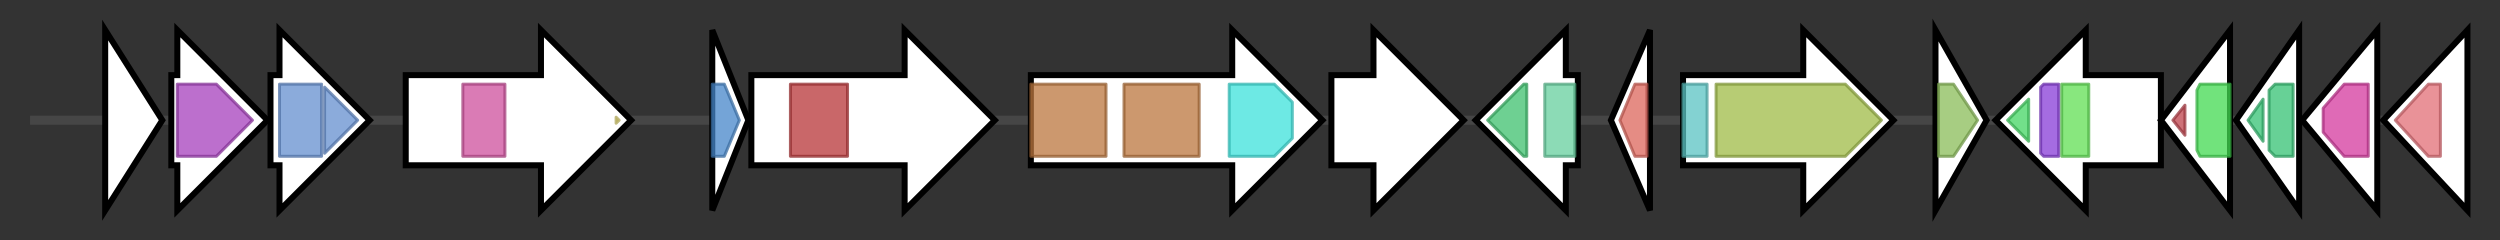 <svg version="1.1" baseProfile="full" xmlns="http://www.w3.org/2000/svg" width="831.833" height="80">
	<rect width="100%" height="100%" fill="#333333" stroke="none"/>
	<g>
		<line x1="10" y1="40.0" x2="821.833" y2="40.0" style="stroke:rgb(70,70,70); stroke-width:3 "/>
		<g>
			<title> (ctg1_2479)</title>
			<polygon class=" (ctg1_2479)" points="35,10 54,40 35,70" fill="rgb(255,255,255)" fill-opacity="1.0" stroke="rgb(0,0,0)" stroke-width="2"  />
		</g>
		<g>
			<title> (ctg1_2480)</title>
			<polygon class=" (ctg1_2480)" points="57,25 59,25 59,10 89,40 59,70 59,55 57,55" fill="rgb(255,255,255)" fill-opacity="1.0" stroke="rgb(0,0,0)" stroke-width="2"  />
			<g>
				<title>Hydrolase_4 (PF12146)
"Serine aminopeptidase, S33"</title>
				<polygon class="PF12146" points="59,28 72,28 84,40 72,52 59,52" stroke-linejoin="round" width="26" height="24" fill="rgb(166,63,188)" stroke="rgb(132,50,150)" stroke-width="1" opacity="0.75" />
			</g>
		</g>
		<g>
			<title> (ctg1_2481)</title>
			<polygon class=" (ctg1_2481)" points="90,25 93,25 93,10 123,40 93,70 93,55 90,55" fill="rgb(255,255,255)" fill-opacity="1.0" stroke="rgb(0,0,0)" stroke-width="2"  />
			<g>
				<title>FMN_dh (PF01070)
"FMN-dependent dehydrogenase"</title>
				<rect class="PF01070" x="93" y="28" stroke-linejoin="round" width="14" height="24" fill="rgb(100,143,207)" stroke="rgb(80,114,165)" stroke-width="1" opacity="0.75" />
			</g>
			<g>
				<title>FMN_dh (PF01070)
"FMN-dependent dehydrogenase"</title>
				<polygon class="PF01070" points="108,29 119,40 108,51" stroke-linejoin="round" width="15" height="24" fill="rgb(100,143,207)" stroke="rgb(80,114,165)" stroke-width="1" opacity="0.75" />
			</g>
		</g>
		<g>
			<title> (ctg1_2482)</title>
			<polygon class=" (ctg1_2482)" points="135,25 180,25 180,10 210,40 180,70 180,55 135,55" fill="rgb(255,255,255)" fill-opacity="1.0" stroke="rgb(0,0,0)" stroke-width="2"  />
			<g>
				<title>Peptidase_M14 (PF00246)
"Zinc carboxypeptidase"</title>
				<rect class="PF00246" x="154" y="28" stroke-linejoin="round" width="14" height="24" fill="rgb(205,79,156)" stroke="rgb(164,63,124)" stroke-width="1" opacity="0.75" />
			</g>
			<g>
				<title>LysM (PF01476)
"LysM domain"</title>
				<polygon class="PF01476" points="205,39 206,40 205,41" stroke-linejoin="round" width="4" height="24" fill="rgb(217,205,108)" stroke="rgb(173,164,86)" stroke-width="1" opacity="0.75" />
			</g>
		</g>
		<g>
			<title> (ctg1_2483)</title>
			<polygon class=" (ctg1_2483)" points="237,10 249,40 237,70" fill="rgb(255,255,255)" fill-opacity="1.0" stroke="rgb(0,0,0)" stroke-width="2"  />
			<g>
				<title>Penicillinase_R (PF03965)
"Penicillinase repressor"</title>
				<polygon class="PF03965" points="237,28 241,28 246,40 241,52 237,52" stroke-linejoin="round" width="11" height="24" fill="rgb(70,134,201)" stroke="rgb(56,107,160)" stroke-width="1" opacity="0.75" />
			</g>
		</g>
		<g>
			<title> (ctg1_2484)</title>
			<polygon class=" (ctg1_2484)" points="250,25 301,25 301,10 331,40 301,70 301,55 250,55" fill="rgb(255,255,255)" fill-opacity="1.0" stroke="rgb(0,0,0)" stroke-width="2"  />
			<g>
				<title>Peptidase_M56 (PF05569)
"BlaR1 peptidase M56"</title>
				<rect class="PF05569" x="263" y="28" stroke-linejoin="round" width="19" height="24" fill="rgb(183,53,55)" stroke="rgb(146,42,44)" stroke-width="1" opacity="0.75" />
			</g>
		</g>
		<g>
			<title> (ctg1_2485)</title>
			<polygon class=" (ctg1_2485)" points="343,25 410,25 410,10 440,40 410,70 410,55 343,55" fill="rgb(255,255,255)" fill-opacity="1.0" stroke="rgb(0,0,0)" stroke-width="2"  />
			<g>
				<title>BcrAD_BadFG (PF01869)
"BadF/BadG/BcrA/BcrD ATPase family"</title>
				<rect class="PF01869" x="343" y="28" stroke-linejoin="round" width="25" height="24" fill="rgb(186,118,62)" stroke="rgb(148,94,49)" stroke-width="1" opacity="0.75" />
			</g>
			<g>
				<title>BcrAD_BadFG (PF01869)
"BadF/BadG/BcrA/BcrD ATPase family"</title>
				<rect class="PF01869" x="374" y="28" stroke-linejoin="round" width="25" height="24" fill="rgb(186,118,62)" stroke="rgb(148,94,49)" stroke-width="1" opacity="0.75" />
			</g>
			<g>
				<title>DUF2229 (PF09989)
"CoA enzyme activase uncharacterised domain (DUF2229)"</title>
				<polygon class="PF09989" points="409,28 424,28 430,34 430,46 424,52 409,52" stroke-linejoin="round" width="21" height="24" fill="rgb(60,225,219)" stroke="rgb(48,180,175)" stroke-width="1" opacity="0.75" />
			</g>
		</g>
		<g>
			<title> (ctg1_2486)</title>
			<polygon class=" (ctg1_2486)" points="443,25 457,25 457,10 487,40 457,70 457,55 443,55" fill="rgb(255,255,255)" fill-opacity="1.0" stroke="rgb(0,0,0)" stroke-width="2"  />
		</g>
		<g>
			<title> (ctg1_2487)</title>
			<polygon class=" (ctg1_2487)" points="525,25 521,25 521,10 491,40 521,70 521,55 525,55" fill="rgb(255,255,255)" fill-opacity="1.0" stroke="rgb(0,0,0)" stroke-width="2"  />
			<g>
				<title>Gp_dh_C (PF02800)
"Glyceraldehyde 3-phosphate dehydrogenase, C-terminal domain"</title>
				<polygon class="PF02800" points="495,40 507,28 508,28 508,52 507,52" stroke-linejoin="round" width="15" height="24" fill="rgb(62,192,109)" stroke="rgb(49,153,87)" stroke-width="1" opacity="0.75" />
			</g>
			<g>
				<title>Gp_dh_N (PF00044)
"Glyceraldehyde 3-phosphate dehydrogenase, NAD binding domain"</title>
				<rect class="PF00044" x="514" y="28" stroke-linejoin="round" width="10" height="24" fill="rgb(101,206,157)" stroke="rgb(80,164,125)" stroke-width="1" opacity="0.75" />
			</g>
		</g>
		<g>
			<title> (ctg1_2488)</title>
			<polygon class=" (ctg1_2488)" points="536,40 549,10 549,70" fill="rgb(255,255,255)" fill-opacity="1.0" stroke="rgb(0,0,0)" stroke-width="2"  />
			<g>
				<title>dCMP_cyt_deam_1 (PF00383)
"Cytidine and deoxycytidylate deaminase zinc-binding region"</title>
				<polygon class="PF00383" points="539,40 544,28 548,28 548,52 544,52" stroke-linejoin="round" width="10" height="24" fill="rgb(220,102,91)" stroke="rgb(176,81,72)" stroke-width="1" opacity="0.75" />
			</g>
		</g>
		<g>
			<title> (ctg1_2489)</title>
			<polygon class=" (ctg1_2489)" points="560,25 600,25 600,10 630,40 600,70 600,55 560,55" fill="rgb(255,255,255)" fill-opacity="1.0" stroke="rgb(0,0,0)" stroke-width="2"  />
			<g>
				<title>ATP-cone (PF03477)
"ATP cone domain"</title>
				<rect class="PF03477" x="560" y="28" stroke-linejoin="round" width="8" height="24" fill="rgb(90,195,194)" stroke="rgb(72,156,155)" stroke-width="1" opacity="0.75" />
			</g>
			<g>
				<title>NRDD (PF13597)
"Anaerobic ribonucleoside-triphosphate reductase"</title>
				<polygon class="PF13597" points="571,28 614,28 626,40 614,52 571,52" stroke-linejoin="round" width="59" height="24" fill="rgb(159,187,70)" stroke="rgb(127,149,56)" stroke-width="1" opacity="0.75" />
			</g>
		</g>
		<g>
			<title> (ctg1_2490)</title>
			<polygon class=" (ctg1_2490)" points="644,10 661,40 644,70" fill="rgb(255,255,255)" fill-opacity="1.0" stroke="rgb(0,0,0)" stroke-width="2"  />
			<g>
				<title>Fer4_12 (PF13353)
"4Fe-4S single cluster domain"</title>
				<polygon class="PF13353" points="645,28 650,28 658,40 650,52 645,52" stroke-linejoin="round" width="14" height="24" fill="rgb(138,188,88)" stroke="rgb(110,150,70)" stroke-width="1" opacity="0.75" />
			</g>
		</g>
		<g>
			<title> (ctg1_2491)</title>
			<polygon class=" (ctg1_2491)" points="719,25 694,25 694,10 664,40 694,70 694,55 719,55" fill="rgb(255,255,255)" fill-opacity="1.0" stroke="rgb(0,0,0)" stroke-width="2"  />
			<g>
				<title>HATPase_c (PF02518)
"Histidine kinase-, DNA gyrase B-, and HSP90-like ATPase"</title>
				<polygon class="PF02518" points="668,40 675,33 675,47" stroke-linejoin="round" width="11" height="24" fill="rgb(67,213,99)" stroke="rgb(53,170,79)" stroke-width="1" opacity="0.75" />
			</g>
			<g>
				<title>HisKA (PF00512)
"His Kinase A (phospho-acceptor) domain"</title>
				<polygon class="PF00512" points="679,29 680,28 685,28 685,52 680,52 679,51" stroke-linejoin="round" width="6" height="24" fill="rgb(135,59,214)" stroke="rgb(107,47,171)" stroke-width="1" opacity="0.75" />
			</g>
			<g>
				<title>PAS_4 (PF08448)
"PAS fold"</title>
				<rect class="PF08448" x="686" y="28" stroke-linejoin="round" width="9" height="24" fill="rgb(96,223,83)" stroke="rgb(76,178,66)" stroke-width="1" opacity="0.75" />
			</g>
		</g>
		<g>
			<title> (ctg1_2492)</title>
			<polygon class=" (ctg1_2492)" points="719,40 742,10 742,70" fill="rgb(255,255,255)" fill-opacity="1.0" stroke="rgb(0,0,0)" stroke-width="2"  />
			<g>
				<title>Trans_reg_C (PF00486)
"Transcriptional regulatory protein, C terminal"</title>
				<polygon class="PF00486" points="723,40 727,35 727,45" stroke-linejoin="round" width="7" height="24" fill="rgb(189,66,75)" stroke="rgb(151,52,60)" stroke-width="1" opacity="0.75" />
			</g>
			<g>
				<title>Response_reg (PF00072)
"Response regulator receiver domain"</title>
				<polygon class="PF00072" points="731,30 732,28 742,28 742,52 732,52 731,50" stroke-linejoin="round" width="11" height="24" fill="rgb(66,217,80)" stroke="rgb(52,173,64)" stroke-width="1" opacity="0.75" />
			</g>
		</g>
		<g>
			<title> (ctg1_2493)</title>
			<polygon class=" (ctg1_2493)" points="744,40 765,10 765,70" fill="rgb(255,255,255)" fill-opacity="1.0" stroke="rgb(0,0,0)" stroke-width="2"  />
			<g>
				<title>PhoU (PF01895)
"PhoU domain"</title>
				<polygon class="PF01895" points="748,40 753,33 753,47" stroke-linejoin="round" width="8" height="24" fill="rgb(53,193,115)" stroke="rgb(42,154,92)" stroke-width="1" opacity="0.75" />
			</g>
			<g>
				<title>PhoU (PF01895)
"PhoU domain"</title>
				<polygon class="PF01895" points="755,30 757,28 763,28 763,52 757,52 755,50" stroke-linejoin="round" width="8" height="24" fill="rgb(53,193,115)" stroke="rgb(42,154,92)" stroke-width="1" opacity="0.75" />
			</g>
		</g>
		<g>
			<title> (ctg1_2494)</title>
			<polygon class=" (ctg1_2494)" points="766,40 791,10 791,70" fill="rgb(255,255,255)" fill-opacity="1.0" stroke="rgb(0,0,0)" stroke-width="2"  />
			<g>
				<title>ABC_tran (PF00005)
"ABC transporter"</title>
				<polygon class="PF00005" points="773,36 780,28 788,28 788,52 780,52 773,44" stroke-linejoin="round" width="15" height="24" fill="rgb(212,56,157)" stroke="rgb(169,44,125)" stroke-width="1" opacity="0.75" />
			</g>
		</g>
		<g>
			<title> (ctg1_2495)</title>
			<polygon class=" (ctg1_2495)" points="793,40 821,10 821,70" fill="rgb(255,255,255)" fill-opacity="1.0" stroke="rgb(0,0,0)" stroke-width="2"  />
			<g>
				<title>BPD_transp_1 (PF00528)
"Binding-protein-dependent transport system inner membrane component"</title>
				<polygon class="PF00528" points="797,40 808,28 812,28 812,52 808,52" stroke-linejoin="round" width="19" height="24" fill="rgb(225,109,117)" stroke="rgb(180,87,93)" stroke-width="1" opacity="0.75" />
			</g>
		</g>
	</g>
</svg>
